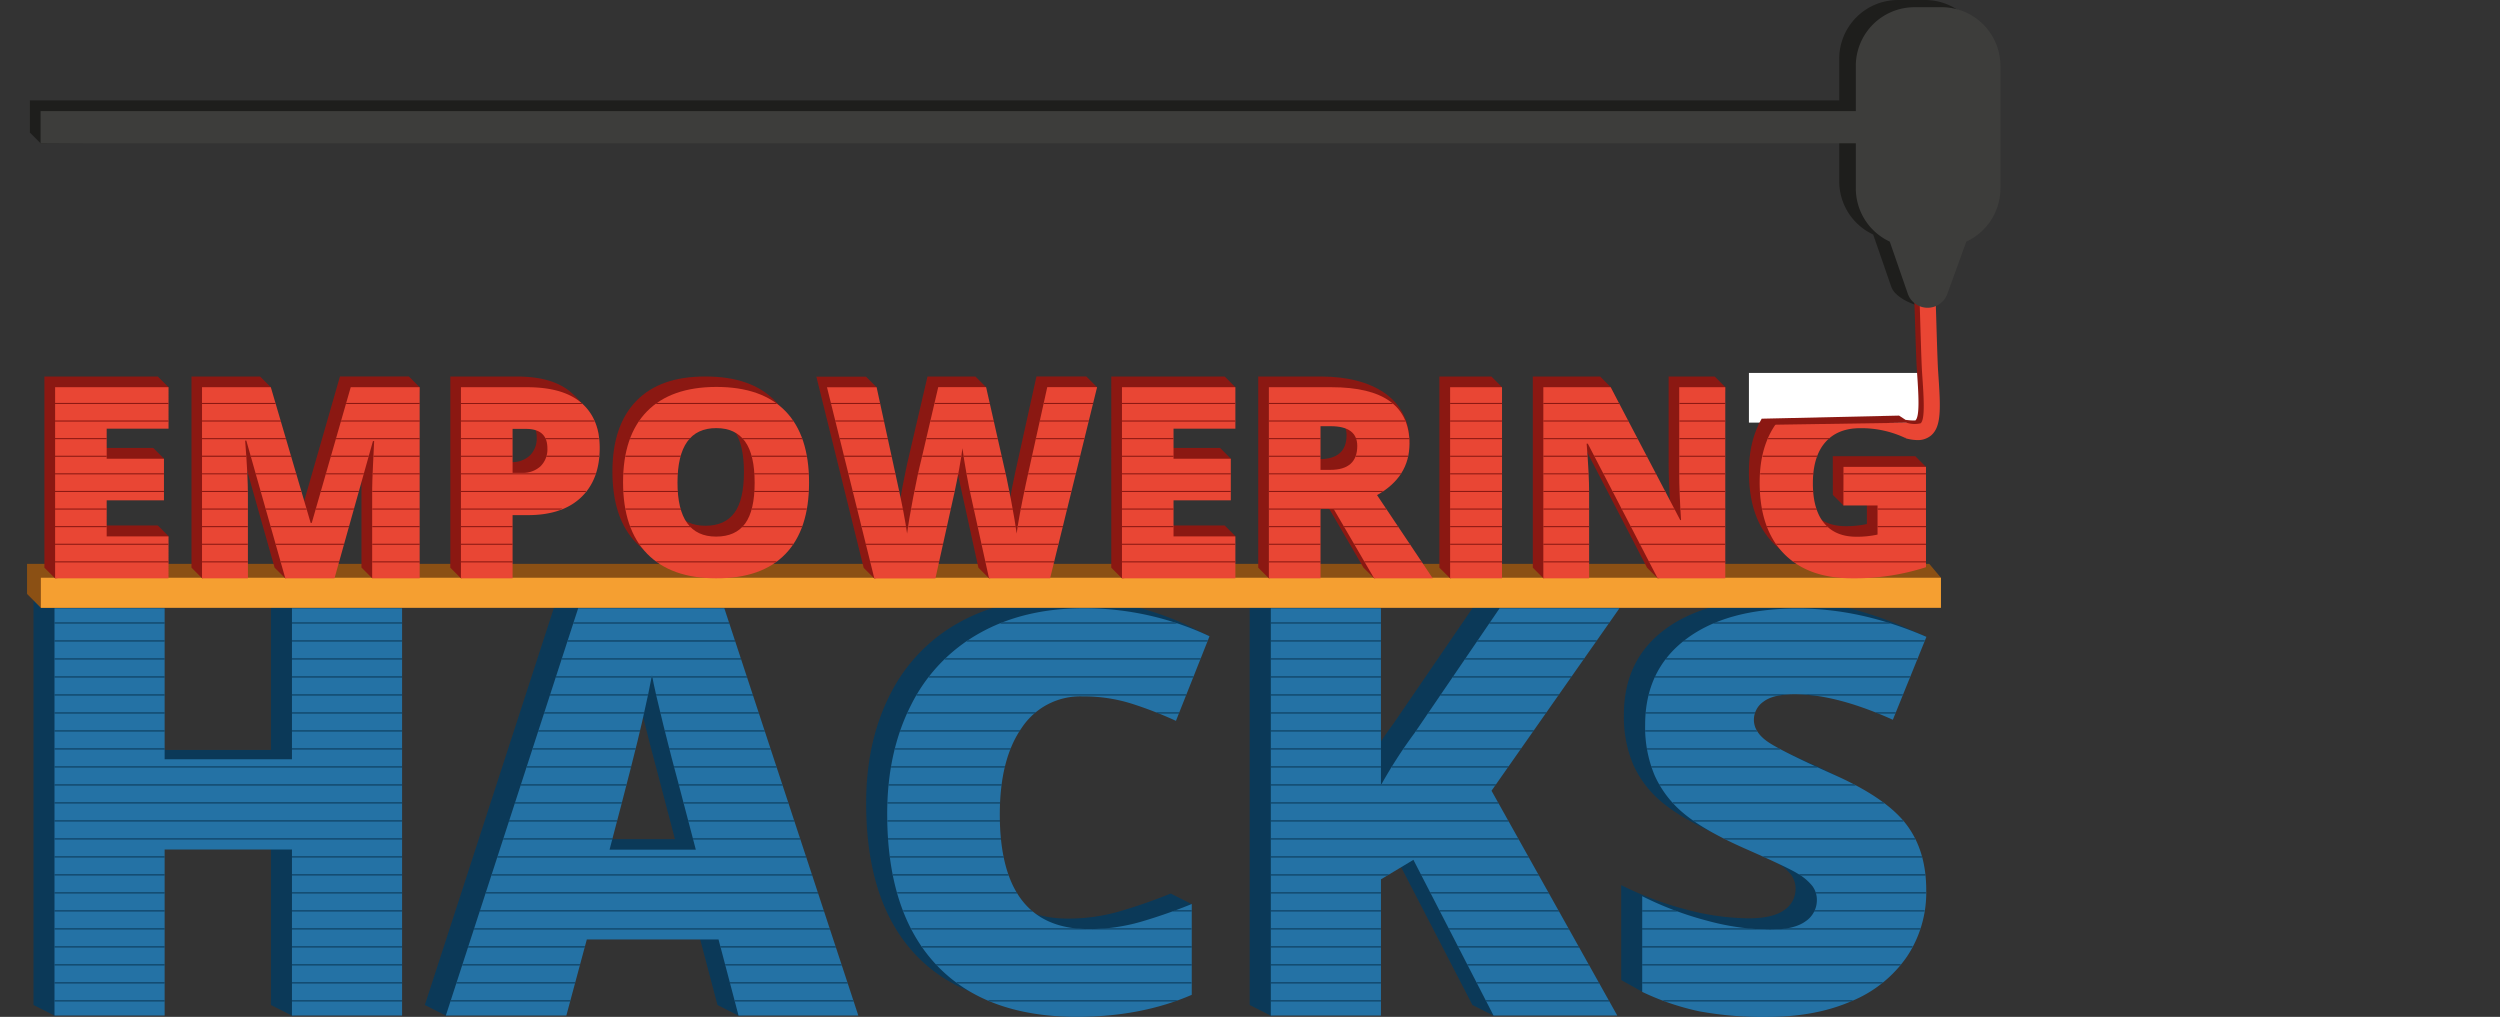 <svg xmlns="http://www.w3.org/2000/svg" xmlns:xlink="http://www.w3.org/1999/xlink" width="248.84mm" height="101.22mm" viewBox="0 0 705.39 286.92">
  <rect x="0" y="0" width="705.39" height="286.92" fill="#333333" stroke="none"/>
  <defs>
    <style>
      .a, .f {
        fill: none;
      }

      .b {
        fill: #0b3958;
      }

      .c {
        fill: #2472a5;
      }

      .d {
        fill: #8b5014;
      }

      .e {
        clip-path: url(#a);
      }

      .f {
        stroke: #8b1812;
        stroke-miterlimit: 10;
        stroke-width: 0.1px;
      }

      .g {
        fill: #f59f31;
      }

      .h {
        fill: #8b1812;
      }

      .i {
        fill: #e94634;
      }

      .j {
        fill: #fff;
      }

      .k {
        fill: #1e1e1c;
      }

      .l {
        fill: #3d3d3b;
      }
    </style>
    <clipPath id="a" transform="translate(-20.2 -271.83)">
      <path class="a" d="M67.75,435h-32V381.08h32v11.69H50.3v8.49H66.46V413H50.3v10.18H67.75Z"/>
    </clipPath>
  </defs>
  <title>Logo_empowering_hacks</title>
  <g>
    <g>
      <path class="b" d="M127.71,555.39l-25.13,3-5.94-3V508.74H60.72v46.65l-25.14,3-5.93-3V441H60.72l5.93,2.5-5.93,39.92H96.64V441h31.07l5.94,2.5Z" transform="translate(-20.2 -271.83)"/>
      <path class="b" d="M222.64,555.39,217,534H179.83L174,555.39l-28,3-5.93-3L177.41,440.5h41.24l5.94,3,31.86,111.92-27.87,3Zm-12-46.8-4.93-18.79q-1.72-6.26-4.19-16.2t-3.24-14.24q-.71,4-2.78,13.15t-9.2,36.08Z" transform="translate(-20.2 -271.83)"/>
      <path class="b" d="M319.77,465.35q-11,0-17.22,8.86t-6.18,24.43q0,32.37,25.12,32.37a52.39,52.39,0,0,0,14.71-2.07,149.86,149.86,0,0,0,14.33-5l5.93,3-5.93,22.65q-14.32,6.21-32.41,6.21-25.9,0-39.71-14.73t-13.82-42.57q0-17.4,6.7-30.6a47.28,47.28,0,0,1,19.25-20.28q12.56-7.1,29.54-7.1a82.84,82.84,0,0,1,35.45,7.9l5.94,3-15.41,20.88a110.1,110.1,0,0,0-12.67-4.91A45.17,45.17,0,0,0,319.77,465.35Z" transform="translate(-20.2 -271.83)"/>
      <path class="b" d="M470.58,555.39l-29,3-5.93-3-22.62-43.75-9.16,5.48v38.27l-25.13,3-5.94-3V441H403.9l5.94,2.5-5.94,47.2A136,136,0,0,1,413.37,476l24-35.06h33.81l5.93,2.5-42,48.76Z" transform="translate(-20.2 -271.83)"/>
      <path class="b" d="M557.77,520a32.22,32.22,0,0,1-5.4,18.4,35.11,35.11,0,0,1-15.58,12.49q-10.17,4.47-23.87,4.46a99.14,99.14,0,0,1-19.17-1.56c-1.72-.35-8.59-1.24-10.19-2.14l-5.93-3.31V521.57A93.66,93.66,0,0,0,496,528.46a70.3,70.3,0,0,0,17.53,2.48q6.88,0,10.09-2.33a7.09,7.09,0,0,0,3.21-6,6.49,6.49,0,0,0-1.29-4,14.91,14.91,0,0,0-4.15-3.46q-2.85-1.75-15.22-7.16-11.19-5-16.78-9.6a29.52,29.52,0,0,1-8.3-10.67,34.56,34.56,0,0,1-2.7-14.24q0-15.39,11.5-24t31.62-8.61q17.76,0,36.24,8l5.93,2.63-15.4,20.6q-16-7.15-27.71-7.16-6,0-8.76,2.06a6.17,6.17,0,0,0-2.74,5.1q0,3.28,3.48,5.87t18.9,9.45q14.79,6.46,20.55,13.9T557.77,520Z" transform="translate(-20.2 -271.83)"/>
    </g>
    <g>
      <path class="c" d="M133.65,558.36H102.58V511.52H66.65v46.84H35.58V443.47H66.65v42.59h35.93V443.47h31.07Z" transform="translate(-20.2 -271.83)"/>
      <path class="c" d="M228.58,558.36l-5.64-21.45H185.77L180,558.36H146l37.33-114.89h41.25l37.8,114.89Zm-12.05-46.8-4.93-18.79q-1.72-6.25-4.19-16.2t-3.25-14.24q-.71,4-2.78,13.15t-9.19,36.08Z" transform="translate(-20.2 -271.83)"/>
      <path class="c" d="M325.7,468.32a19.81,19.81,0,0,0-17.21,8.86q-6.19,8.85-6.19,24.43,0,32.37,25.13,32.36a52.44,52.44,0,0,0,14.71-2.07,149.58,149.58,0,0,0,14.32-5v25.62q-14.32,6.21-32.4,6.21-25.9,0-39.72-14.73t-13.81-42.57q0-17.4,6.69-30.6a47.36,47.36,0,0,1,19.25-20.29q12.57-7.1,29.55-7.09a82.72,82.72,0,0,1,35.45,7.9L352,475.22a108.43,108.43,0,0,0-12.68-4.91A45.08,45.08,0,0,0,325.7,468.32Z" transform="translate(-20.2 -271.83)"/>
      <path class="c" d="M476.52,558.36H441.61L419,514.43l-9.15,5.5v38.43H378.77V443.47h31.07v49.9a135.55,135.55,0,0,1,9.47-14.7l24-35.2h33.81l-36.08,51.47Z" transform="translate(-20.2 -271.83)"/>
      <path class="c" d="M563.7,523.16a32.59,32.59,0,0,1-5.4,18.52,35.17,35.17,0,0,1-15.57,12.58q-10.17,4.49-23.87,4.49a99.24,99.24,0,0,1-19.18-1.57,72.21,72.21,0,0,1-16.12-5.49v-27A93.7,93.7,0,0,0,502,531.64a69.94,69.94,0,0,0,17.53,2.49q6.9,0,10.1-2.34a7.15,7.15,0,0,0,3.21-6,6.54,6.54,0,0,0-1.29-4,14.94,14.94,0,0,0-4.15-3.49q-2.86-1.77-15.22-7.21-11.19-5-16.79-9.66a29.73,29.73,0,0,1-8.29-10.74,35,35,0,0,1-2.71-14.34q0-15.49,11.51-24.17t31.62-8.66q17.76,0,36.23,8l-9.47,23.39q-16-7.2-27.7-7.21-6,0-8.77,2.08a6.24,6.24,0,0,0-2.74,5.13c0,2.2,1.17,4.17,3.49,5.91s8.62,4.91,18.9,9.51q14.79,6.53,20.54,14T563.7,523.16Z" transform="translate(-20.2 -271.83)"/>
    </g>
    <g>
      <rect class="b" x="82.37" y="175.62" width="31.07" height="0.3"/>
      <rect class="b" x="15.38" y="175.62" width="31.07" height="0.3"/>
      <rect class="b" x="15.38" y="180.69" width="31.07" height="0.3"/>
      <rect class="b" x="82.37" y="180.69" width="31.07" height="0.3"/>
      <rect class="b" x="82.37" y="185.77" width="31.07" height="0.3"/>
      <rect class="b" x="15.38" y="185.77" width="31.07" height="0.3"/>
      <rect class="b" x="82.37" y="190.85" width="31.07" height="0.3"/>
      <rect class="b" x="15.38" y="190.85" width="31.07" height="0.3"/>
      <rect class="b" x="82.37" y="195.93" width="31.07" height="0.3"/>
      <rect class="b" x="15.38" y="195.93" width="31.07" height="0.3"/>
      <rect class="b" x="82.37" y="201.01" width="31.07" height="0.3"/>
      <rect class="b" x="15.38" y="201.01" width="31.07" height="0.3"/>
      <rect class="b" x="15.38" y="206.08" width="31.07" height="0.3"/>
      <rect class="b" x="82.37" y="206.08" width="31.07" height="0.3"/>
      <rect class="b" x="82.37" y="211.16" width="31.07" height="0.3"/>
      <rect class="b" x="15.38" y="211.16" width="31.07" height="0.3"/>
      <rect class="b" x="15.38" y="216.24" width="98.06" height="0.3"/>
      <rect class="b" x="15.38" y="221.32" width="98.06" height="0.3"/>
      <rect class="b" x="15.38" y="226.39" width="98.06" height="0.3"/>
      <rect class="b" x="15.38" y="231.47" width="98.06" height="0.3"/>
      <rect class="b" x="15.38" y="236.55" width="98.06" height="0.3"/>
      <rect class="b" x="15.38" y="241.63" width="31.07" height="0.3"/>
      <rect class="b" x="82.37" y="241.63" width="31.07" height="0.3"/>
      <rect class="b" x="82.37" y="246.7" width="31.07" height="0.3"/>
      <rect class="b" x="15.38" y="246.7" width="31.07" height="0.3"/>
      <rect class="b" x="82.37" y="251.78" width="31.07" height="0.3"/>
      <rect class="b" x="15.38" y="251.78" width="31.07" height="0.3"/>
      <rect class="b" x="82.37" y="256.86" width="31.07" height="0.3"/>
      <rect class="b" x="15.38" y="256.86" width="31.07" height="0.3"/>
      <rect class="b" x="82.37" y="261.94" width="31.07" height="0.3"/>
      <rect class="b" x="15.38" y="261.94" width="31.07" height="0.3"/>
      <rect class="b" x="15.38" y="267.02" width="31.07" height="0.3"/>
      <rect class="b" x="82.37" y="267.02" width="31.07" height="0.3"/>
      <rect class="b" x="82.37" y="272.09" width="31.07" height="0.3"/>
      <rect class="b" x="15.38" y="272.09" width="31.07" height="0.3"/>
      <rect class="b" x="82.37" y="277.17" width="31.07" height="0.3"/>
      <rect class="b" x="15.38" y="277.17" width="31.07" height="0.3"/>
      <rect class="b" x="15.38" y="282.25" width="31.07" height="0.3"/>
      <rect class="b" x="82.37" y="282.25" width="31.07" height="0.3"/>
    </g>
    <g>
      <polygon class="b" points="161.85 175.62 161.75 175.92 205.79 175.92 205.7 175.62 161.85 175.62"/>
      <polygon class="b" points="160.2 180.69 160.1 181 207.47 181 207.37 180.69 160.2 180.69"/>
      <polygon class="b" points="158.55 185.77 158.45 186.07 209.14 186.07 209.04 185.77 158.55 185.77"/>
      <path class="b" d="M177.1,462.68l-.1.3h27l.06-.3Z" transform="translate(-20.2 -271.83)"/>
      <path class="b" d="M204.23,462.68l.06.3H231l-.1-.3Z" transform="translate(-20.2 -271.83)"/>
      <path class="b" d="M203,468.06l.06-.3H175.45l-.1.3Z" transform="translate(-20.2 -271.83)"/>
      <path class="b" d="M205.3,467.76c0,.1,0,.19.07.3h27.31l-.1-.3Z" transform="translate(-20.2 -271.83)"/>
      <path class="b" d="M201.91,473.14l.06-.31H173.8l-.1.31Z" transform="translate(-20.2 -271.83)"/>
      <path class="b" d="M206.5,472.83c0,.1,0,.21.07.31h27.78l-.1-.31Z" transform="translate(-20.2 -271.83)"/>
      <path class="b" d="M207.75,477.91c0,.1.05.2.07.3H236l-.1-.3Z" transform="translate(-20.2 -271.83)"/>
      <path class="b" d="M200.75,478.21c0-.1,0-.2.07-.3H172.15l-.1.3Z" transform="translate(-20.2 -271.83)"/>
      <path class="b" d="M209,483c0,.1.05.2.07.3h28.59l-.1-.3Z" transform="translate(-20.2 -271.83)"/>
      <path class="b" d="M199.5,483.29l.08-.3H170.5l-.1.3Z" transform="translate(-20.2 -271.83)"/>
      <path class="b" d="M210.34,488.07c0,.1,0,.2.08.3h28.94l-.1-.3Z" transform="translate(-20.2 -271.83)"/>
      <path class="b" d="M198.23,488.37c0-.11.05-.2.07-.3H168.85l-.1.3Z" transform="translate(-20.2 -271.83)"/>
      <path class="b" d="M196.93,493.45c0-.11,0-.2.07-.3H167.2l-.1.3Z" transform="translate(-20.2 -271.83)"/>
      <polygon class="b" points="191.49 221.32 191.57 221.62 220.83 221.62 220.73 221.32 191.49 221.32"/>
      <path class="b" d="M195.61,498.52c0-.1,0-.19.08-.3H165.55l-.1.3Z" transform="translate(-20.2 -271.83)"/>
      <polygon class="b" points="192.83 226.39 192.91 226.69 222.5 226.69 222.4 226.39 192.83 226.39"/>
      <path class="b" d="M194.28,503.6c0-.1.05-.2.08-.3H163.9l-.1.3Z" transform="translate(-20.2 -271.83)"/>
      <polygon class="b" points="194.16 231.47 194.24 231.77 224.17 231.77 224.07 231.47 194.16 231.47"/>
      <path class="b" d="M193,508.68c0-.1.05-.2.08-.3H162.25l-.1.3Z" transform="translate(-20.2 -271.83)"/>
      <polygon class="b" points="195.49 236.55 195.57 236.85 225.84 236.85 225.74 236.55 195.49 236.55"/>
      <polygon class="b" points="140.4 241.63 140.3 241.93 227.51 241.93 227.41 241.63 140.4 241.63"/>
      <polygon class="b" points="138.75 246.71 138.65 247.01 229.19 247.01 229.09 246.71 138.75 246.71"/>
      <polygon class="b" points="137.1 251.78 137 252.08 230.85 252.08 230.76 251.78 137.1 251.78"/>
      <polygon class="b" points="135.45 256.86 135.35 257.16 232.53 257.16 232.43 256.86 135.45 256.86"/>
      <polygon class="b" points="133.8 261.94 133.7 262.24 234.2 262.24 234.1 261.94 133.8 261.94"/>
      <polygon class="b" points="203.25 267.01 203.33 267.32 235.87 267.32 235.77 267.01 203.25 267.01"/>
      <polygon class="b" points="132.15 267.01 132.05 267.32 164.97 267.32 165.05 267.01 132.15 267.01"/>
      <polygon class="b" points="204.59 272.09 204.66 272.39 237.54 272.39 237.44 272.09 204.59 272.09"/>
      <polygon class="b" points="163.59 272.39 163.68 272.09 130.5 272.09 130.4 272.39 163.59 272.39"/>
      <polygon class="b" points="162.22 277.47 162.3 277.17 128.85 277.17 128.75 277.47 162.22 277.47"/>
      <polygon class="b" points="205.92 277.17 206 277.47 239.21 277.47 239.11 277.17 205.92 277.17"/>
      <polygon class="b" points="160.85 282.55 160.93 282.25 127.2 282.25 127.1 282.55 160.85 282.55"/>
      <polygon class="b" points="240.78 282.25 207.25 282.25 207.33 282.55 240.88 282.55 240.78 282.25"/>
    </g>
    <g>
      <path class="b" d="M303.07,447.45c-.24.09-.47.2-.71.3h50c-.32-.11-.65-.2-1-.3Z" transform="translate(-20.2 -271.83)"/>
      <path class="b" d="M293.3,452.52l-.42.3h68l.12-.3Z" transform="translate(-20.2 -271.83)"/>
      <path class="b" d="M287,457.6l-.31.3h72.19l.12-.3Z" transform="translate(-20.2 -271.83)"/>
      <path class="b" d="M282.41,462.68l-.22.3h74.67l.12-.3Z" transform="translate(-20.2 -271.83)"/>
      <path class="b" d="M278.93,467.76c-.06.09-.11.2-.17.3h76.09l.11-.3Z" transform="translate(-20.2 -271.83)"/>
      <path class="b" d="M312.09,473.14c.12-.11.26-.2.38-.31H276.3c-.05.11-.1.21-.14.31Z" transform="translate(-20.2 -271.83)"/>
      <path class="b" d="M346.36,472.83l.71.31h5.76l.12-.31Z" transform="translate(-20.2 -271.83)"/>
      <path class="b" d="M274.23,477.91c0,.1-.06.2-.1.3h33.71c.06-.1.12-.2.19-.3Z" transform="translate(-20.2 -271.83)"/>
      <path class="b" d="M272.73,483c0,.1-.05.2-.08.3h32.64l.12-.3Z" transform="translate(-20.2 -271.83)"/>
      <path class="b" d="M271.64,488.07c0,.1,0,.2-.05.3h32.12l.06-.3Z" transform="translate(-20.2 -271.83)"/>
      <path class="b" d="M270.94,493.15l0,.3H302.8c0-.11,0-.2.05-.3Z" transform="translate(-20.2 -271.83)"/>
      <path class="b" d="M270.61,498.22c0,.1,0,.2,0,.3h31.78c0-.1,0-.2,0-.3Z" transform="translate(-20.2 -271.83)"/>
      <path class="b" d="M270.59,503.3c0,.1,0,.2,0,.3h31.75v-.3Z" transform="translate(-20.2 -271.83)"/>
      <path class="b" d="M270.76,508.38c0,.1,0,.2,0,.3h31.87l0-.3Z" transform="translate(-20.2 -271.83)"/>
      <path class="b" d="M271.28,513.46c0,.09,0,.2,0,.3h32.13c0-.1-.05-.2-.07-.3Z" transform="translate(-20.2 -271.83)"/>
      <path class="b" d="M272.12,518.53c0,.1,0,.21.05.31h32.65c0-.1-.07-.2-.11-.31Z" transform="translate(-20.2 -271.83)"/>
      <path class="b" d="M273.33,523.61c0,.1.05.2.08.3h33.82l-.18-.3Z" transform="translate(-20.2 -271.83)"/>
      <path class="b" d="M351.76,528.69l-.8.3h5.5v-.3Z" transform="translate(-20.2 -271.83)"/>
      <path class="b" d="M275.11,529h36.52l-.35-.3H275Z" transform="translate(-20.2 -271.83)"/>
      <path class="b" d="M331.93,533.77c-1.49.12-3,.2-4.5.2a35.56,35.56,0,0,1-3.65-.2H277.26l.15.3h79v-.3Z" transform="translate(-20.2 -271.83)"/>
      <path class="b" d="M280.26,538.84l.2.31h76v-.31Z" transform="translate(-20.2 -271.83)"/>
      <path class="b" d="M284.26,543.92l.08.1.22.2h71.9v-.3Z" transform="translate(-20.2 -271.83)"/>
      <path class="b" d="M290,549l.4.3h66V549Z" transform="translate(-20.2 -271.83)"/>
      <path class="b" d="M351.67,554.38l.9-.3H298.9l.69.3Z" transform="translate(-20.2 -271.83)"/>
    </g>
    <g>
      <polygon class="b" points="420.42 175.62 420.21 175.92 453.94 175.92 454.15 175.62 420.42 175.62"/>
      <rect class="b" x="358.57" y="175.62" width="31.07" height="0.3"/>
      <rect class="b" x="358.57" y="180.69" width="31.07" height="0.3"/>
      <polygon class="b" points="416.95 180.69 416.75 181 450.38 181 450.6 180.69 416.95 180.69"/>
      <polygon class="b" points="413.49 185.77 413.28 186.07 446.82 186.07 447.04 185.77 413.49 185.77"/>
      <rect class="b" x="358.57" y="185.77" width="31.07" height="0.3"/>
      <polygon class="b" points="410.02 190.85 409.82 191.15 443.26 191.15 443.48 190.85 410.02 190.85"/>
      <rect class="b" x="358.57" y="190.85" width="31.07" height="0.3"/>
      <polygon class="b" points="406.56 195.93 406.35 196.23 439.71 196.23 439.92 195.93 406.56 195.93"/>
      <rect class="b" x="358.57" y="195.93" width="31.07" height="0.3"/>
      <rect class="b" x="358.57" y="201.01" width="31.07" height="0.3"/>
      <polygon class="b" points="403.09 201 402.88 201.31 436.15 201.31 436.36 201 403.09 201"/>
      <rect class="b" x="358.57" y="206.08" width="31.07" height="0.3"/>
      <polygon class="b" points="399.63 206.08 399.42 206.38 432.59 206.38 432.8 206.08 399.63 206.08"/>
      <path class="b" d="M416.31,483c-.07.09-.15.21-.21.3h33.13l.21-.3Z" transform="translate(-20.2 -271.83)"/>
      <rect class="b" x="358.57" y="211.16" width="31.07" height="0.3"/>
      <path class="b" d="M413,488.07c-.07.1-.12.19-.19.3h32.91l.21-.3Z" transform="translate(-20.2 -271.83)"/>
      <rect class="b" x="358.57" y="216.24" width="31.07" height="0.3"/>
      <path class="b" d="M410,493.15c0,.06-.09.15-.12.22v-.22H378.77v.3h63.34l.21-.3Z" transform="translate(-20.2 -271.83)"/>
      <polygon class="b" points="358.57 226.39 358.57 226.69 422.87 226.69 422.7 226.39 358.57 226.39"/>
      <polygon class="b" points="358.57 231.47 358.57 231.77 425.71 231.77 425.54 231.47 358.57 231.47"/>
      <polygon class="b" points="358.57 236.55 358.57 236.85 428.54 236.85 428.38 236.55 358.57 236.55"/>
      <polygon class="b" points="358.57 241.63 358.57 241.93 431.38 241.93 431.21 241.63 358.57 241.63"/>
      <polygon class="b" points="358.57 246.71 358.57 247.01 391.46 247.01 391.96 246.71 358.57 246.71"/>
      <polygon class="b" points="400.91 246.71 401.06 247.01 434.22 247.01 434.05 246.71 400.91 246.71"/>
      <polygon class="b" points="403.52 251.78 403.68 252.08 437.06 252.08 436.89 251.78 403.52 251.78"/>
      <rect class="b" x="358.57" y="251.78" width="31.07" height="0.3"/>
      <polygon class="b" points="406.13 256.86 406.29 257.16 439.9 257.16 439.73 256.86 406.13 256.86"/>
      <rect class="b" x="358.57" y="256.86" width="31.07" height="0.3"/>
      <polygon class="b" points="408.75 261.94 408.9 262.24 442.74 262.24 442.57 261.94 408.75 261.94"/>
      <rect class="b" x="358.57" y="261.94" width="31.07" height="0.3"/>
      <polygon class="b" points="411.36 267.01 411.52 267.32 445.58 267.32 445.41 267.01 411.36 267.01"/>
      <rect class="b" x="358.57" y="267.02" width="31.07" height="0.3"/>
      <rect class="b" x="358.57" y="272.09" width="31.07" height="0.3"/>
      <polygon class="b" points="413.98 272.09 414.13 272.39 448.42 272.39 448.25 272.09 413.98 272.09"/>
      <rect class="b" x="358.57" y="277.17" width="31.07" height="0.3"/>
      <polygon class="b" points="416.59 277.17 416.75 277.47 451.25 277.47 451.09 277.17 416.59 277.17"/>
      <rect class="b" x="358.57" y="282.25" width="31.07" height="0.3"/>
      <polygon class="b" points="453.92 282.25 419.21 282.25 419.36 282.55 454.09 282.55 453.92 282.25"/>
    </g>
    <g>
      <path class="b" d="M504.28,447.45c-.25.09-.48.19-.72.3h50.13c-.33-.11-.66-.2-1-.3Z" transform="translate(-20.2 -271.83)"/>
      <path class="b" d="M495.39,452.52c-.13.1-.24.21-.36.3h68.15l.12-.3Z" transform="translate(-20.2 -271.83)"/>
      <path class="b" d="M490.3,457.6l-.22.3h71l.12-.3Z" transform="translate(-20.2 -271.83)"/>
      <path class="b" d="M487.15,462.68c0,.1-.07.2-.12.3h72l.13-.3Z" transform="translate(-20.2 -271.83)"/>
      <path class="b" d="M527.89,467.76q1.86.06,3.84.3H557l.12-.3Z" transform="translate(-20.2 -271.83)"/>
      <path class="b" d="M485.39,467.76c0,.1-.05.2-.08.3h37a23,23,0,0,1,3.07-.3Z" transform="translate(-20.2 -271.83)"/>
      <path class="b" d="M515.31,473.14c0-.11.08-.2.12-.31H484.51c0,.1,0,.21,0,.31Z" transform="translate(-20.2 -271.83)"/>
      <path class="b" d="M549.28,472.83l.78.31H555l.13-.31Z" transform="translate(-20.2 -271.83)"/>
      <path class="b" d="M484.41,477.91c0,.1,0,.2,0,.3H516c-.07-.1-.13-.2-.19-.3Z" transform="translate(-20.2 -271.83)"/>
      <path class="b" d="M484.88,483c0,.1,0,.2,0,.3h37.71l-.55-.3Z" transform="translate(-20.2 -271.83)"/>
      <path class="b" d="M486.09,488.07c0,.1.07.2.11.3h46.88l-.65-.3Z" transform="translate(-20.2 -271.83)"/>
      <path class="b" d="M488.35,493.15c.06.09.1.2.16.3h55.33l-.59-.3Z" transform="translate(-20.2 -271.83)"/>
      <path class="b" d="M492.09,498.22c.09.1.17.21.26.3h59.56l-.42-.3Z" transform="translate(-20.2 -271.83)"/>
      <path class="b" d="M497.88,503.3l.42.3h59l-.25-.3Z" transform="translate(-20.2 -271.83)"/>
      <path class="b" d="M506.52,508.38l.59.3h53.53l-.14-.3Z" transform="translate(-20.2 -271.83)"/>
      <path class="b" d="M517.54,513.46l.66.3h44.32c0-.1,0-.21-.08-.3Z" transform="translate(-20.2 -271.83)"/>
      <path class="b" d="M527.78,518.53c.16.1.31.21.45.31h35.23l0-.31Z" transform="translate(-20.2 -271.83)"/>
      <path class="b" d="M532.47,523.61c0,.1,0,.21,0,.3h31.14c0-.1,0-.2,0-.3Z" transform="translate(-20.2 -271.83)"/>
      <path class="b" d="M493.55,529l-.87-.3h-9.12v.3Z" transform="translate(-20.2 -271.83)"/>
      <path class="b" d="M532.15,528.69c0,.1-.07.2-.12.3H563.2c0-.1,0-.2.07-.3Z" transform="translate(-20.2 -271.83)"/>
      <path class="b" d="M517.93,534.07q-2.16-.06-4.41-.3h-30v.3Z" transform="translate(-20.2 -271.83)"/>
      <path class="b" d="M524.05,533.77a28.54,28.54,0,0,1-3.26.3H562l.12-.3Z" transform="translate(-20.2 -271.83)"/>
      <path class="b" d="M483.56,538.84v.31h76.17c.06-.11.12-.2.17-.31Z" transform="translate(-20.2 -271.83)"/>
      <path class="b" d="M483.56,543.92v.3h72.75l.24-.3Z" transform="translate(-20.2 -271.83)"/>
      <path class="b" d="M483.56,549v.3H551.1c.13-.1.29-.19.43-.3Z" transform="translate(-20.2 -271.83)"/>
      <path class="b" d="M489.25,554.08l.81.3h52.36c.1,0,.21-.07.31-.12s.23-.13.36-.18Z" transform="translate(-20.2 -271.83)"/>
    </g>
  </g>
  <polygon class="d" points="544.35 167.57 11.53 171.5 7.63 167.57 7.63 159.09 544.35 159.09 547.65 163.01 544.35 167.57"/>
  <g class="e">
    <g>
      <line class="a" y1="102.25" x2="705.39" y2="102.25"/>
      <line class="f" y1="109.75" x2="705.39" y2="109.75"/>
      <line class="f" y1="110.42" x2="705.39" y2="110.42"/>
      <line class="f" y1="111.1" x2="705.39" y2="111.1"/>
      <line class="f" y1="111.77" x2="705.39" y2="111.77"/>
      <line class="f" y1="112.45" x2="705.39" y2="112.45"/>
      <line class="f" y1="113.13" x2="705.39" y2="113.13"/>
      <line class="f" y1="113.8" x2="705.39" y2="113.8"/>
      <line class="f" y1="114.48" x2="705.39" y2="114.48"/>
      <line class="f" y1="115.15" x2="705.39" y2="115.15"/>
      <line class="f" y1="115.83" x2="705.39" y2="115.83"/>
      <line class="f" y1="116.5" x2="705.39" y2="116.5"/>
      <line class="f" y1="117.18" x2="705.39" y2="117.18"/>
      <line class="f" y1="117.85" x2="705.39" y2="117.85"/>
      <line class="f" y1="118.53" x2="705.39" y2="118.53"/>
      <line class="f" y1="119.21" x2="705.39" y2="119.21"/>
      <line class="f" y1="119.88" x2="705.39" y2="119.88"/>
      <line class="f" y1="120.56" x2="705.39" y2="120.56"/>
      <line class="f" y1="121.23" x2="705.39" y2="121.23"/>
      <line class="f" y1="121.91" x2="705.39" y2="121.91"/>
      <line class="f" y1="122.58" x2="705.39" y2="122.58"/>
      <line class="f" y1="123.26" x2="705.39" y2="123.26"/>
      <line class="f" y1="123.93" x2="705.39" y2="123.93"/>
      <line class="f" y1="124.61" x2="705.39" y2="124.61"/>
      <line class="f" y1="125.29" x2="705.39" y2="125.29"/>
      <line class="f" y1="125.96" x2="705.39" y2="125.96"/>
      <line class="f" y1="126.64" x2="705.39" y2="126.64"/>
      <line class="f" y1="127.31" x2="705.39" y2="127.31"/>
      <line class="f" y1="127.99" x2="705.39" y2="127.99"/>
      <line class="f" y1="128.66" x2="705.39" y2="128.66"/>
      <line class="f" y1="129.34" x2="705.39" y2="129.34"/>
      <line class="f" y1="130.01" x2="705.39" y2="130.01"/>
      <line class="f" y1="130.69" x2="705.39" y2="130.69"/>
      <line class="f" y1="131.37" x2="705.39" y2="131.37"/>
      <line class="f" y1="132.04" x2="705.39" y2="132.04"/>
      <line class="f" y1="132.72" x2="705.39" y2="132.72"/>
      <line class="f" y1="133.39" x2="705.39" y2="133.39"/>
      <line class="f" y1="134.07" x2="705.39" y2="134.07"/>
      <line class="f" y1="134.74" x2="705.39" y2="134.74"/>
      <line class="f" y1="135.42" x2="705.39" y2="135.42"/>
      <line class="f" y1="136.1" x2="705.39" y2="136.1"/>
      <line class="f" y1="136.77" x2="705.39" y2="136.77"/>
      <line class="f" y1="137.45" x2="705.39" y2="137.45"/>
      <line class="f" y1="138.12" x2="705.39" y2="138.12"/>
      <line class="f" y1="138.8" x2="705.39" y2="138.8"/>
      <line class="f" y1="139.47" x2="705.39" y2="139.47"/>
      <line class="f" y1="140.15" x2="705.39" y2="140.15"/>
      <line class="f" y1="140.82" x2="705.39" y2="140.82"/>
      <line class="f" y1="141.5" x2="705.39" y2="141.5"/>
      <line class="f" y1="142.18" x2="705.39" y2="142.18"/>
      <line class="f" y1="142.85" x2="705.39" y2="142.85"/>
      <line class="f" y1="143.53" x2="705.39" y2="143.53"/>
      <line class="f" y1="144.2" x2="705.39" y2="144.2"/>
      <line class="f" y1="144.88" x2="705.39" y2="144.88"/>
      <line class="f" y1="145.55" x2="705.39" y2="145.55"/>
      <line class="f" y1="146.23" x2="705.39" y2="146.23"/>
      <line class="f" y1="146.9" x2="705.39" y2="146.9"/>
      <line class="f" y1="147.58" x2="705.39" y2="147.58"/>
      <line class="f" y1="148.26" x2="705.39" y2="148.26"/>
      <line class="f" y1="148.93" x2="705.39" y2="148.93"/>
      <line class="f" y1="149.61" x2="705.39" y2="149.61"/>
      <line class="f" y1="150.28" x2="705.39" y2="150.28"/>
      <line class="f" y1="150.96" x2="705.39" y2="150.96"/>
      <line class="f" y1="151.63" x2="705.39" y2="151.63"/>
      <line class="f" y1="152.31" x2="705.39" y2="152.31"/>
      <line class="f" y1="152.98" x2="705.39" y2="152.98"/>
      <line class="f" y1="153.66" x2="705.39" y2="153.66"/>
      <line class="f" y1="154.34" x2="705.39" y2="154.34"/>
      <line class="f" y1="155.01" x2="705.39" y2="155.01"/>
      <line class="f" y1="155.69" x2="705.39" y2="155.69"/>
      <line class="f" y1="156.36" x2="705.39" y2="156.36"/>
      <line class="f" y1="157.04" x2="705.39" y2="157.04"/>
      <line class="f" y1="157.71" x2="705.39" y2="157.71"/>
      <line class="f" y1="158.39" x2="705.39" y2="158.39"/>
      <line class="f" y1="159.07" x2="705.39" y2="159.07"/>
      <line class="f" y1="159.74" x2="705.39" y2="159.74"/>
      <line class="f" y1="160.42" x2="705.39" y2="160.42"/>
      <line class="f" y1="161.09" x2="705.39" y2="161.09"/>
      <line class="f" y1="161.77" x2="705.39" y2="161.77"/>
      <line class="f" y1="162.44" x2="705.39" y2="162.44"/>
    </g>
  </g>
  <rect class="g" x="11.53" y="163.01" width="536.12" height="8.49"/>
  <g>
    <g>
      <path class="h" d="M64.73,432l-29,3-3-3V378.06h32l3,3-3,8.67H47.28v8.49H63.44l3,3-3,8.68H47.28v10.18H64.73l3,3Z" transform="translate(-20.2 -271.83)"/>
      <path class="h" d="M97.68,432l-11-38.85h-.33c.51,6.61.77,11.76.77,15.42V432l-9.89,3-3-3V378.06H93.59l3,3,8.23,35.28h.3l11-38.3h19.44l3,3-3,50.92-10.37,3-3-3V408.35c0-1.23,0-2.6,0-4.1s.21-5.17.5-11h-.33L111.56,432l-10.86,3Z" transform="translate(-20.2 -271.83)"/>
      <path class="h" d="M186.39,395.21q0,9-5.34,14t-15.14,4.93h-4.1V432l-11.55,3-3-3V378.06h18.68q10.22,0,15.35,4.46c2.86,2.49,7.36,7.57,7.82,11.81C189.18,395.17,186.39,394.32,186.39,395.21Zm-24.58,7h2.66a7.25,7.25,0,0,0,5.22-1.84,6.71,6.71,0,0,0,1.94-5.09q0-5.46-6.06-5.46h-3.76Z" transform="translate(-20.2 -271.83)"/>
      <path class="h" d="M245.46,405q0,13.2-6.68,20.07t-19.55,6.87q-12.71,0-19.47-6.9T193,404.88q0-13,6.74-19.94t19.57-6.88q12.87,0,19.52,6.83T245.46,405Zm-37.12,0q0,15.18,10.89,15.17c3.69,0,6.42-1.23,8.21-3.68s2.67-6.29,2.67-11.49-.9-9.07-2.71-11.56-4.51-3.74-8.1-3.74Q208.34,389.65,208.34,405Z" transform="translate(-20.2 -271.83)"/>
      <path class="h" d="M313.46,432l-14.2,3-3-3-5.16-23.5c-.25-1-.64-2.94-1.17-5.87s-.91-5.37-1.16-7.34c-.2,1.6-.51,3.58-1,6s-.88,4.55-1.31,6.55-2.22,10.06-5.37,24.2l-14.2,3-3-3-13.35-53.94h14l3,3,2.85,24q2,9,2.73,14.28c.32-2.51.89-5.91,1.72-10.22s1.59-7.87,2.3-10.7l4.76-20.4h13.51l3,3,1.59,17.38q1.19,4.91,2.4,11.33t1.62,9.59q.48-4.1,2.62-14.2l6-27.12h14.06l3,3Z" transform="translate(-20.2 -271.83)"/>
      <path class="h" d="M365.75,432l-29,3-3-3V378.06h32l3,3-3,8.67H348.3v8.49h16.16l3,3-3,8.68H348.3v10.18h17.45l3,3Z" transform="translate(-20.2 -271.83)"/>
      <path class="h" d="M389.77,412.37V432l-11.55,3-3-3V378.06h17.67c14.66,0,24.92,6.3,25,18.26,0,6.24-6.06,8.76-12.16,12.18L421.43,432l-13.51,3-3-3-11.44-19.63Zm0-11h2.73q7.63,0,7.64-6.75,0-5.57-7.49-5.57h-2.88Z" transform="translate(-20.2 -271.83)"/>
      <path class="h" d="M426.33,432V378.06H441l3,3L441,432l-11.63,3Z" transform="translate(-20.2 -271.83)"/>
      <path class="h" d="M504,432l-16.08,3-3-3-19.7-38h-.33c.46,6,.7,10.54.7,13.68V432l-9.9,3-3-3V378.06h19l3,3,16.61,34.47h.23q-.53-8.16-.52-13.1V378.06h13l3,3Z" transform="translate(-20.2 -271.83)"/>
      <path class="h" d="M537.33,400.55h23.28l3,3-3,25.25A65.8,65.8,0,0,1,539.76,432q-12.46,0-19.28-7t-6.81-20.05q0-12.69,7.46-19.76T542,378.06a47.55,47.55,0,0,1,9.61.93,41,41,0,0,1,7.88,2.37l3,3-7.63,8.12a29.28,29.28,0,0,0-12.81-2.79q-6.37,0-9.87,4t-3.48,11.53q0,7.36,3.15,11.21t9.1,3.86a27.11,27.11,0,0,0,6-.61v-8.22l-6.6,3-3-3Z" transform="translate(-20.2 -271.83)"/>
    </g>
    <g>
      <path class="i" d="M189.41,398.24q0,9-5.34,14t-15.14,4.93h-4.1V435H150.26V381.08h18.67q10.22,0,15.35,4.46T189.41,398.24Zm-24.58,7h2.66a7.25,7.25,0,0,0,5.22-1.85,6.69,6.69,0,0,0,1.94-5.09q0-5.46-6.05-5.46h-3.77Z" transform="translate(-20.2 -271.83)"/>
      <path class="i" d="M248.48,408q0,13.25-6.68,20.15T222.25,435q-12.7,0-19.47-6.94T196,407.91q0-13.11,6.74-20T222.32,381q12.88,0,19.52,6.86T248.48,408Zm-37.12,0q0,15.22,10.89,15.23c3.69,0,6.42-1.24,8.21-3.7s2.67-6.31,2.67-11.53-.9-9.12-2.71-11.62-4.51-3.76-8.1-3.76Q211.37,392.6,211.36,408Z" transform="translate(-20.2 -271.83)"/>
      <path class="i" d="M316.49,435H299.26l-5.17-23.51c-.25-1-.63-2.94-1.16-5.87s-.92-5.37-1.17-7.34q-.28,2.4-.95,6c-.45,2.37-.88,4.56-1.31,6.55s-2.23,10.06-5.37,24.21H266.9l-13.36-53.95h14l5.87,27q2,9,2.73,14.29.48-3.77,1.72-10.23c.83-4.3,1.59-7.87,2.31-10.7l4.76-20.4h13.5l4.61,20.4q1.19,4.92,2.4,11.33t1.62,9.6q.48-4.1,2.63-14.21l6-27.12h14.06Z" transform="translate(-20.2 -271.83)"/>
      <path class="i" d="M368.77,435h-32V381.08h32v11.69H351.32v8.49h16.16V413H351.32v10.18h17.45Z" transform="translate(-20.2 -271.83)"/>
      <path class="i" d="M67.75,435h-32V381.08h32v11.69H50.3v8.49H66.46V413H50.3v10.18H67.75Z" transform="translate(-20.2 -271.83)"/>
      <path class="i" d="M392.79,415.4V435H378.22V381.08h17.67q22,0,22,15.94,0,9.38-9.15,14.5L424.45,435H407.92L396.48,415.4Zm0-11h2.73c5.09,0,7.64-2.24,7.64-6.75q0-5.56-7.49-5.57h-2.88Z" transform="translate(-20.2 -271.83)"/>
      <path class="i" d="M429.36,435V381.08H444V435Z" transform="translate(-20.2 -271.83)"/>
      <path class="i" d="M507,435H487.92l-19.71-38h-.33q.71,9,.7,13.69V435H455.66V381.08h19l19.63,37.49h.23q-.53-8.16-.52-13.1V381.08h13Z" transform="translate(-20.2 -271.83)"/>
      <path class="i" d="M540.35,403.56h23.28v28.3A65.49,65.49,0,0,1,542.79,435q-12.48,0-19.29-7t-6.8-20.08q0-12.72,7.45-19.79T545,381a47,47,0,0,1,9.61.94,41.09,41.09,0,0,1,7.87,2.37l-4.61,11.13a29.1,29.1,0,0,0-12.8-2.8q-6.39,0-9.87,4t-3.49,11.55q0,7.37,3.15,11.22t9.1,3.86a27.27,27.27,0,0,0,6-.61v-8.22h-9.63Z" transform="translate(-20.2 -271.83)"/>
      <path class="i" d="M100.7,435l-11-38.86h-.33q.78,9.93.78,15.42V435H77.2V381.08H96.61l11.25,38.3h.3l11-38.3h19.45V435h-13.4V411.37c0-1.23,0-2.59.06-4.09s.2-5.18.5-11h-.34L114.58,435Z" transform="translate(-20.2 -271.83)"/>
    </g>
    <g>
      <path class="h" d="M150.26,385.81h34.26c-.09-.08-.15-.19-.24-.27l-.05,0h-34Z" transform="translate(-20.2 -271.83)"/>
      <path class="h" d="M150.26,390.47v.3H188c0-.1-.12-.19-.16-.3Z" transform="translate(-20.2 -271.83)"/>
      <path class="h" d="M174,395.44a2.8,2.8,0,0,1,.15.3h15c0-.1,0-.2,0-.3Z" transform="translate(-20.2 -271.83)"/>
      <rect class="h" x="130.06" y="123.61" width="14.58" height="0.3"/>
      <path class="h" d="M174.38,400.4c0,.11,0,.21-.08.31h14.92c0-.1,0-.21,0-.31Z" transform="translate(-20.2 -271.83)"/>
      <rect class="h" x="130.06" y="128.58" width="14.58" height="0.3"/>
      <path class="h" d="M150.26,405.37v.3h38c0-.09.05-.2.08-.3Z" transform="translate(-20.2 -271.83)"/>
      <path class="h" d="M150.26,410.34v.3h35.16l.25-.3Z" transform="translate(-20.2 -271.83)"/>
      <path class="h" d="M150.26,415.31v.3h28c.24-.09.46-.21.69-.3Z" transform="translate(-20.2 -271.83)"/>
      <rect class="h" x="130.06" y="148.44" width="14.58" height="0.3"/>
      <rect class="h" x="130.06" y="153.41" width="14.58" height="0.3"/>
      <rect class="h" x="130.06" y="158.38" width="14.58" height="0.3"/>
    </g>
    <g>
      <path class="h" d="M205.59,385.51a4,4,0,0,0-.42.3H239.5c-.13-.11-.28-.2-.42-.3Z" transform="translate(-20.2 -271.83)"/>
      <path class="h" d="M200.65,390.47l-.2.3h43.7l-.2-.3Z" transform="translate(-20.2 -271.83)"/>
      <path class="h" d="M229.56,395.44l.28.3h16.77l-.12-.3Z" transform="translate(-20.2 -271.83)"/>
      <path class="h" d="M198.05,395.44c0,.1-.08.2-.11.3h16.81l.28-.3Z" transform="translate(-20.2 -271.83)"/>
      <path class="h" d="M212.22,400.71c0-.11.07-.2.1-.31H196.68c0,.11,0,.2-.05.31Z" transform="translate(-20.2 -271.83)"/>
      <path class="h" d="M232.22,400.4c0,.11.07.2.1.31h15.56l-.06-.31Z" transform="translate(-20.2 -271.83)"/>
      <path class="h" d="M211.47,405.67c0-.09,0-.2,0-.3H196.1c0,.1,0,.2,0,.3Z" transform="translate(-20.2 -271.83)"/>
      <path class="h" d="M233,405.37c0,.1,0,.21,0,.3h15.38c0-.1,0-.2,0-.3Z" transform="translate(-20.2 -271.83)"/>
      <path class="h" d="M233,410.34c0,.1,0,.2,0,.3H248.4c0-.1,0-.2,0-.3Z" transform="translate(-20.2 -271.83)"/>
      <path class="h" d="M211.49,410.64c0-.1,0-.2,0-.3H196.09c0,.1,0,.2,0,.3Z" transform="translate(-20.2 -271.83)"/>
      <path class="h" d="M212.36,415.61c0-.11-.07-.2-.1-.3H196.65l.06.3Z" transform="translate(-20.2 -271.83)"/>
      <path class="h" d="M232.3,415.31c0,.1-.07.19-.1.3h15.61c0-.1,0-.2.05-.3Z" transform="translate(-20.2 -271.83)"/>
      <path class="h" d="M215.16,420.57c-.09-.09-.18-.2-.27-.3H198c0,.1.08.2.12.3Z" transform="translate(-20.2 -271.83)"/>
      <path class="h" d="M229.74,420.27a4,4,0,0,1-.28.3h17l.12-.3Z" transform="translate(-20.2 -271.83)"/>
      <path class="h" d="M200.5,425.24l.21.3h43.17l.2-.3Z" transform="translate(-20.2 -271.83)"/>
      <path class="h" d="M239,430.51l.42-.3H205.25l.42.3Z" transform="translate(-20.2 -271.83)"/>
    </g>
    <g>
      <polygon class="h" points="234.51 113.98 248.42 113.98 248.35 113.68 234.43 113.68 234.51 113.98"/>
      <polygon class="h" points="263.74 113.68 263.67 113.98 279.35 113.98 279.28 113.68 263.74 113.68"/>
      <polygon class="h" points="294.53 113.68 294.47 113.98 308.4 113.98 308.48 113.68 294.53 113.68"/>
      <polygon class="h" points="262.58 118.64 262.51 118.94 280.47 118.94 280.4 118.64 262.58 118.64"/>
      <polygon class="h" points="293.44 118.64 293.37 118.94 307.18 118.94 307.26 118.64 293.44 118.64"/>
      <polygon class="h" points="249.5 118.94 249.43 118.64 235.66 118.64 235.74 118.94 249.5 118.94"/>
      <polygon class="h" points="292.35 123.61 292.28 123.91 305.96 123.91 306.03 123.61 292.35 123.61"/>
      <polygon class="h" points="250.57 123.91 250.51 123.61 236.89 123.61 236.97 123.91 250.57 123.91"/>
      <polygon class="h" points="261.43 123.61 261.36 123.91 281.59 123.91 281.53 123.61 261.43 123.61"/>
      <polygon class="h" points="291.25 128.57 291.19 128.88 304.74 128.88 304.81 128.57 291.25 128.57"/>
      <polygon class="h" points="251.65 128.88 251.59 128.57 238.12 128.57 238.2 128.88 251.65 128.88"/>
      <path class="h" d="M280.47,400.4l-.07.31h11c0-.11,0-.2,0-.31Z" transform="translate(-20.2 -271.83)"/>
      <path class="h" d="M292.05,400.4c0,.1,0,.21.05.31h10.82l-.07-.31Z" transform="translate(-20.2 -271.83)"/>
      <polygon class="h" points="290.16 133.54 290.09 133.84 303.51 133.84 303.59 133.54 290.16 133.54"/>
      <path class="h" d="M292.88,405.37c0,.1,0,.19.05.28v0H304l-.06-.3Z" transform="translate(-20.2 -271.83)"/>
      <polygon class="h" points="252.73 133.84 252.66 133.54 239.35 133.54 239.43 133.84 252.73 133.84"/>
      <path class="h" d="M290.53,405.67l.06-.3H279.31c0,.1-.05.2-.07.3Z" transform="translate(-20.2 -271.83)"/>
      <path class="h" d="M274,410.64l-.07-.3H260.78l.08.3Z" transform="translate(-20.2 -271.83)"/>
      <path class="h" d="M309.29,410.34c0,.1-.05.2-.07.3h13.27l.08-.3Z" transform="translate(-20.2 -271.83)"/>
      <path class="h" d="M289.53,410.64c0-.1.05-.2.07-.3H278.27l-.06.3Z" transform="translate(-20.2 -271.83)"/>
      <path class="h" d="M293.83,410.34l.06.3h11.18l-.06-.3Z" transform="translate(-20.2 -271.83)"/>
      <path class="h" d="M275,415.61c0-.1,0-.21-.06-.3H262l.08.3Z" transform="translate(-20.2 -271.83)"/>
      <path class="h" d="M308.29,415.31c0,.1,0,.2-.05.3h13l.07-.3Z" transform="translate(-20.2 -271.83)"/>
      <path class="h" d="M288.44,415.61c0-.12,0-.19.07-.3H277.33l-.06.3Z" transform="translate(-20.2 -271.83)"/>
      <path class="h" d="M294.92,415.31l.07.3h11c0-.1,0-.21-.06-.3Z" transform="translate(-20.2 -271.83)"/>
      <path class="h" d="M306.8,420.27H296l.07.3h10.77C306.84,420.48,306.82,420.37,306.8,420.27Z" transform="translate(-20.2 -271.83)"/>
      <path class="h" d="M287.34,420.57c0-.1,0-.2.07-.3H276.49a2.72,2.72,0,0,1,0,.3Z" transform="translate(-20.2 -271.83)"/>
      <path class="h" d="M275.91,420.57c0-.1,0-.19-.05-.3H263.24l.08.3Z" transform="translate(-20.2 -271.83)"/>
      <path class="h" d="M307.41,420.27c0,.11,0,.2,0,.3h12.68l.07-.3Z" transform="translate(-20.2 -271.83)"/>
      <path class="h" d="M286.24,425.54c0-.11,0-.19.06-.3H264.47l.08.3Z" transform="translate(-20.2 -271.83)"/>
      <polygon class="h" points="276.9 153.41 276.97 153.71 298.62 153.71 298.69 153.41 276.9 153.41"/>
      <path class="h" d="M285.13,430.51c0-.1.05-.21.07-.3H265.7l.08.3Z" transform="translate(-20.2 -271.83)"/>
      <polygon class="h" points="297.47 158.38 278 158.38 278.06 158.68 297.4 158.68 297.47 158.38"/>
    </g>
    <g>
      <rect class="h" x="316.54" y="113.68" width="32.03" height="0.3"/>
      <rect class="h" x="316.54" y="118.64" width="32.03" height="0.3"/>
      <rect class="h" x="316.54" y="123.61" width="14.57" height="0.3"/>
      <rect class="h" x="316.54" y="128.58" width="14.57" height="0.3"/>
      <rect class="h" x="316.54" y="133.54" width="30.73" height="0.3"/>
      <rect class="h" x="316.54" y="138.51" width="30.73" height="0.3"/>
      <rect class="h" x="316.54" y="143.48" width="14.57" height="0.3"/>
      <rect class="h" x="316.54" y="148.44" width="14.57" height="0.3"/>
      <rect class="h" x="316.54" y="153.41" width="32.03" height="0.3"/>
      <rect class="h" x="316.54" y="158.38" width="32.03" height="0.3"/>
    </g>
    <g>
      <path class="h" d="M378.22,385.51v.3h35.07a3.47,3.47,0,0,0-.37-.3Z" transform="translate(-20.2 -271.83)"/>
      <path class="h" d="M378.22,390.47v.3h38.57l-.12-.3Z" transform="translate(-20.2 -271.83)"/>
      <path class="h" d="M402.75,395.44c0,.09.06.2.1.3h15c0-.1,0-.2,0-.3Z" transform="translate(-20.2 -271.83)"/>
      <rect class="h" x="358.02" y="123.61" width="14.57" height="0.3"/>
      <path class="h" d="M402.75,400.4c0,.1-.06.21-.1.31h14.81l.06-.31Z" transform="translate(-20.2 -271.83)"/>
      <rect class="h" x="358.02" y="128.58" width="14.57" height="0.3"/>
      <path class="h" d="M378.22,405.37v.3h37.12c.07-.1.16-.19.23-.3Z" transform="translate(-20.2 -271.83)"/>
      <path class="h" d="M378.22,410.34v.3h31.91l.48-.3Z" transform="translate(-20.2 -271.83)"/>
      <polygon class="h" points="358.02 143.48 358.02 143.78 372.59 143.78 372.59 143.57 376.28 143.57 376.4 143.78 391.26 143.78 391.06 143.48 358.02 143.48"/>
      <rect class="h" x="358.02" y="148.44" width="14.57" height="0.3"/>
      <polygon class="h" points="379.12 148.44 379.3 148.74 394.59 148.74 394.38 148.44 379.12 148.44"/>
      <polygon class="h" points="382.02 153.41 382.19 153.71 397.91 153.71 397.71 153.41 382.02 153.41"/>
      <rect class="h" x="358.02" y="153.41" width="14.57" height="0.3"/>
      <rect class="h" x="358.02" y="158.38" width="14.57" height="0.3"/>
      <polygon class="h" points="401.03 158.38 384.91 158.38 385.09 158.68 401.23 158.68 401.03 158.38"/>
    </g>
    <g>
      <rect class="h" x="409.16" y="113.68" width="14.65" height="0.3"/>
      <rect class="h" x="409.16" y="118.64" width="14.65" height="0.3"/>
      <rect class="h" x="409.16" y="123.61" width="14.65" height="0.3"/>
      <rect class="h" x="409.16" y="128.58" width="14.65" height="0.3"/>
      <rect class="h" x="409.16" y="133.54" width="14.65" height="0.3"/>
      <rect class="h" x="409.16" y="138.51" width="14.65" height="0.3"/>
      <rect class="h" x="409.16" y="143.48" width="14.65" height="0.3"/>
      <rect class="h" x="409.16" y="148.44" width="14.65" height="0.3"/>
      <rect class="h" x="409.16" y="153.41" width="14.65" height="0.3"/>
      <rect class="h" x="409.16" y="158.38" width="14.65" height="0.3"/>
    </g>
    <g>
      <rect class="h" x="473.84" y="113.68" width="12.99" height="0.3"/>
      <polygon class="h" points="435.46 113.68 435.46 113.98 456.98 113.98 456.82 113.68 435.46 113.68"/>
      <rect class="h" x="473.84" y="118.64" width="12.99" height="0.3"/>
      <polygon class="h" points="459.58 118.94 459.42 118.64 435.46 118.64 435.46 118.94 459.58 118.94"/>
      <rect class="h" x="473.84" y="123.61" width="12.99" height="0.3"/>
      <polygon class="h" points="462.18 123.91 462.02 123.61 435.46 123.61 435.46 123.91 462.18 123.91"/>
      <polygon class="h" points="449.76 128.57 449.92 128.88 464.78 128.88 464.62 128.57 449.76 128.57"/>
      <path class="h" d="M468.15,400.71c0-.1,0-.21,0-.31H455.66v.31Z" transform="translate(-20.2 -271.83)"/>
      <rect class="h" x="473.84" y="128.58" width="12.99" height="0.3"/>
      <polygon class="h" points="452.34 133.54 452.5 133.84 467.38 133.84 467.22 133.54 452.34 133.54"/>
      <path class="h" d="M494,405.37v.3h13v-.3Z" transform="translate(-20.2 -271.83)"/>
      <path class="h" d="M468.44,405.67c0-.1,0-.19,0-.3H455.66v.3Z" transform="translate(-20.2 -271.83)"/>
      <path class="h" d="M468.58,410.64v-.3H455.66v.3Z" transform="translate(-20.2 -271.83)"/>
      <polygon class="h" points="454.92 138.51 455.07 138.81 469.98 138.81 469.82 138.51 454.92 138.51"/>
      <path class="h" d="M494.14,410.34c0,.1,0,.2,0,.3H507v-.3Z" transform="translate(-20.2 -271.83)"/>
      <polygon class="h" points="472.58 143.78 472.42 143.48 457.49 143.48 457.65 143.78 472.58 143.78"/>
      <rect class="h" x="435.46" y="143.48" width="12.92" height="0.3"/>
      <path class="h" d="M494.37,415.31c0,.09,0,.2,0,.3H507v-.3Z" transform="translate(-20.2 -271.83)"/>
      <rect class="h" x="435.46" y="148.44" width="12.92" height="0.3"/>
      <polygon class="h" points="460.07 148.44 460.22 148.74 486.83 148.74 486.83 148.44 460.07 148.44"/>
      <polygon class="h" points="462.64 153.41 462.8 153.71 486.83 153.71 486.83 153.41 462.64 153.41"/>
      <rect class="h" x="435.46" y="153.41" width="12.92" height="0.3"/>
      <polygon class="h" points="486.83 158.38 465.22 158.38 465.37 158.68 486.83 158.68 486.83 158.38"/>
      <rect class="h" x="435.46" y="158.38" width="12.92" height="0.3"/>
    </g>
    <g>
      <path class="h" d="M557.81,395.44l.1,0,0,0Z" transform="translate(-20.2 -271.83)"/>
      <path class="h" d="M519.13,395.44l-.11.3H536.3c.11-.1.22-.21.33-.3Z" transform="translate(-20.2 -271.83)"/>
      <path class="h" d="M517.55,400.4c0,.1,0,.21-.07.31H533l.12-.31Z" transform="translate(-20.2 -271.83)"/>
      <rect class="h" x="520.15" y="133.54" width="23.28" height="0.3"/>
      <path class="h" d="M516.86,405.37c0,.1,0,.2,0,.3h15.07c0-.09,0-.2,0-.3Z" transform="translate(-20.2 -271.83)"/>
      <rect class="h" x="520.15" y="138.51" width="23.28" height="0.3"/>
      <path class="h" d="M531.89,410.64c0-.1,0-.2,0-.3H516.78c0,.1,0,.2,0,.3Z" transform="translate(-20.2 -271.83)"/>
      <rect class="h" x="529.78" y="143.48" width="13.66" height="0.3"/>
      <path class="h" d="M532.86,415.61c0-.11-.08-.2-.11-.3H517.36l.06.3Z" transform="translate(-20.2 -271.83)"/>
      <path class="h" d="M536,420.57c-.11-.09-.21-.2-.32-.3h-17c0,.1.08.2.12.3Z" transform="translate(-20.2 -271.83)"/>
      <rect class="h" x="529.78" y="148.44" width="13.66" height="0.3"/>
      <path class="h" d="M521.3,425.24l.21.3h42.12v-.3Z" transform="translate(-20.2 -271.83)"/>
      <path class="h" d="M563.63,430.51v-.3H526.08l.41.3Z" transform="translate(-20.2 -271.83)"/>
    </g>
    <g>
      <rect class="h" x="15.52" y="113.68" width="32.03" height="0.3"/>
      <rect class="h" x="15.52" y="118.64" width="32.03" height="0.3"/>
      <rect class="h" x="15.52" y="123.61" width="14.58" height="0.3"/>
      <rect class="h" x="15.52" y="128.58" width="14.58" height="0.3"/>
      <rect class="h" x="15.52" y="133.54" width="30.74" height="0.3"/>
      <rect class="h" x="15.52" y="138.51" width="30.74" height="0.3"/>
      <rect class="h" x="15.52" y="143.48" width="14.58" height="0.3"/>
      <rect class="h" x="15.52" y="148.44" width="14.58" height="0.3"/>
      <rect class="h" x="15.52" y="153.41" width="32.03" height="0.3"/>
      <rect class="h" x="15.52" y="158.38" width="32.03" height="0.3"/>
    </g>
    <g>
      <polygon class="h" points="97.72 113.68 97.63 113.98 118.44 113.98 118.44 113.68 97.72 113.68"/>
      <polygon class="h" points="57 113.68 57 113.98 77.8 113.98 77.71 113.68 57 113.68"/>
      <polygon class="h" points="79.26 118.94 79.17 118.64 57 118.64 57 118.94 79.26 118.94"/>
      <polygon class="h" points="96.28 118.64 96.2 118.94 118.44 118.94 118.44 118.64 96.28 118.64"/>
      <polygon class="h" points="94.85 123.61 94.77 123.91 118.44 123.91 118.44 123.61 94.85 123.61"/>
      <polygon class="h" points="80.72 123.91 80.63 123.61 57 123.61 57 123.91 80.72 123.91"/>
      <path class="h" d="M125.59,400.4c0,.11,0,.2,0,.31h13.06v-.31Z" transform="translate(-20.2 -271.83)"/>
      <polygon class="h" points="70.76 128.88 82.17 128.88 82.09 128.57 70.67 128.57 70.76 128.88"/>
      <path class="h" d="M89.67,400.71c0-.1,0-.21,0-.31H77.2v.31Z" transform="translate(-20.2 -271.83)"/>
      <polygon class="h" points="93.42 128.57 93.34 128.88 104.01 128.88 104.09 128.57 93.42 128.57"/>
      <polygon class="h" points="72.08 133.54 72.17 133.84 83.64 133.84 83.55 133.54 72.08 133.54"/>
      <path class="h" d="M125.36,405.37c0,.1,0,.21,0,.3h13.29v-.3Z" transform="translate(-20.2 -271.83)"/>
      <polygon class="h" points="91.99 133.54 91.91 133.84 102.61 133.84 102.7 133.54 91.99 133.54"/>
      <path class="h" d="M90,405.67a2.91,2.91,0,0,1,0-.3H77.2v.3Z" transform="translate(-20.2 -271.83)"/>
      <path class="h" d="M125.25,410.34v.3h13.39v-.3Z" transform="translate(-20.2 -271.83)"/>
      <polygon class="h" points="85.09 138.81 85 138.51 73.5 138.51 73.58 138.81 85.09 138.81"/>
      <path class="h" d="M90.1,410.64v-.3H77.2v.3Z" transform="translate(-20.2 -271.83)"/>
      <polygon class="h" points="90.56 138.51 90.47 138.81 101.22 138.81 101.31 138.51 90.56 138.51"/>
      <polygon class="h" points="86.55 143.78 86.46 143.48 74.91 143.48 74.99 143.78 86.55 143.78"/>
      <polygon class="h" points="89.13 143.48 89.04 143.78 99.83 143.78 99.91 143.48 89.13 143.48"/>
      <rect class="h" x="57" y="143.48" width="12.92" height="0.3"/>
      <rect class="h" x="105.04" y="143.48" width="13.39" height="0.3"/>
      <rect class="h" x="105.04" y="148.44" width="13.39" height="0.3"/>
      <polygon class="h" points="76.31 148.44 76.4 148.74 98.43 148.74 98.52 148.44 76.31 148.44"/>
      <rect class="h" x="57" y="148.44" width="12.92" height="0.3"/>
      <rect class="h" x="105.04" y="153.41" width="13.39" height="0.3"/>
      <rect class="h" x="57" y="153.41" width="12.92" height="0.3"/>
      <polygon class="h" points="97.04 153.71 97.12 153.41 77.72 153.41 77.81 153.71 97.04 153.71"/>
      <polygon class="h" points="95.73 158.38 79.14 158.38 79.22 158.68 95.64 158.68 95.73 158.38"/>
      <rect class="h" x="57" y="158.38" width="12.92" height="0.3"/>
      <rect class="h" x="105.04" y="158.38" width="13.39" height="0.3"/>
    </g>
  </g>
  <rect class="j" x="493.47" y="105.22" width="49.82" height="14.02"/>
  <g>
    <polygon class="k" points="550.97 37.4 11.45 40.42 8.43 37.4 8.43 28.33 550.97 28.33 550.97 37.4"/>
    <path class="k" d="M563.41,271.83h-7.74a16.57,16.57,0,0,0-16.52,16.53V323a16.57,16.57,0,0,0,9.58,15l5.08,14.68c.87,2.5,4.05,4.09,6.11,4.9,5.2,2-.89-.93,4.3,1.1.89.35.38-4.89.75-5.92L570.31,338a16.56,16.56,0,0,0,9.63-15V288.36A16.58,16.58,0,0,0,563.41,271.83Z" transform="translate(-20.2 -271.83)"/>
    <rect class="l" x="11.45" y="31.35" width="542.55" height="9.07"/>
    <path class="h" d="M559.71,395.25A5.78,5.78,0,0,0,563.5,394c3.14-2.57,2.76-8.11,2.08-18.16-.25-3.53-.53-14.29-.71-19l-4.52.18c.18,4.72.46,15.53.7,19.1.47,6.81.91,13.25-.43,14.35a15.77,15.77,0,0,1-2.69-.18" transform="translate(-20.2 -271.83)"/>
    <g>
      <path class="i" d="M561.22,396a13,13,0,0,1-3.33-.51l.23-4.41a7.24,7.24,0,0,0,4,.18c1.32-1.09.88-7.48.41-14.25-.24-3.55-.52-15.29-.7-20l4.53-.18c.18,4.65.46,16.35.7,19.86.68,10,1.06,15.49-2.07,18.06A5.78,5.78,0,0,1,561.22,396Z" transform="translate(-20.2 -271.83)"/>
      <path class="l" d="M568.09,273.86h-7.74a16.56,16.56,0,0,0-16.52,16.52V325a16.57,16.57,0,0,0,9.58,15l5.08,14.68a5.92,5.92,0,0,0,11.16.08L575,340a16.56,16.56,0,0,0,9.63-15V290.38A16.57,16.57,0,0,0,568.09,273.86Z" transform="translate(-20.2 -271.83)"/>
    </g>
  </g>
  <polygon class="h" points="538.88 119.25 496.11 119.9 497.07 118.13 535.83 117.26 538.88 119.25"/>
</svg>
